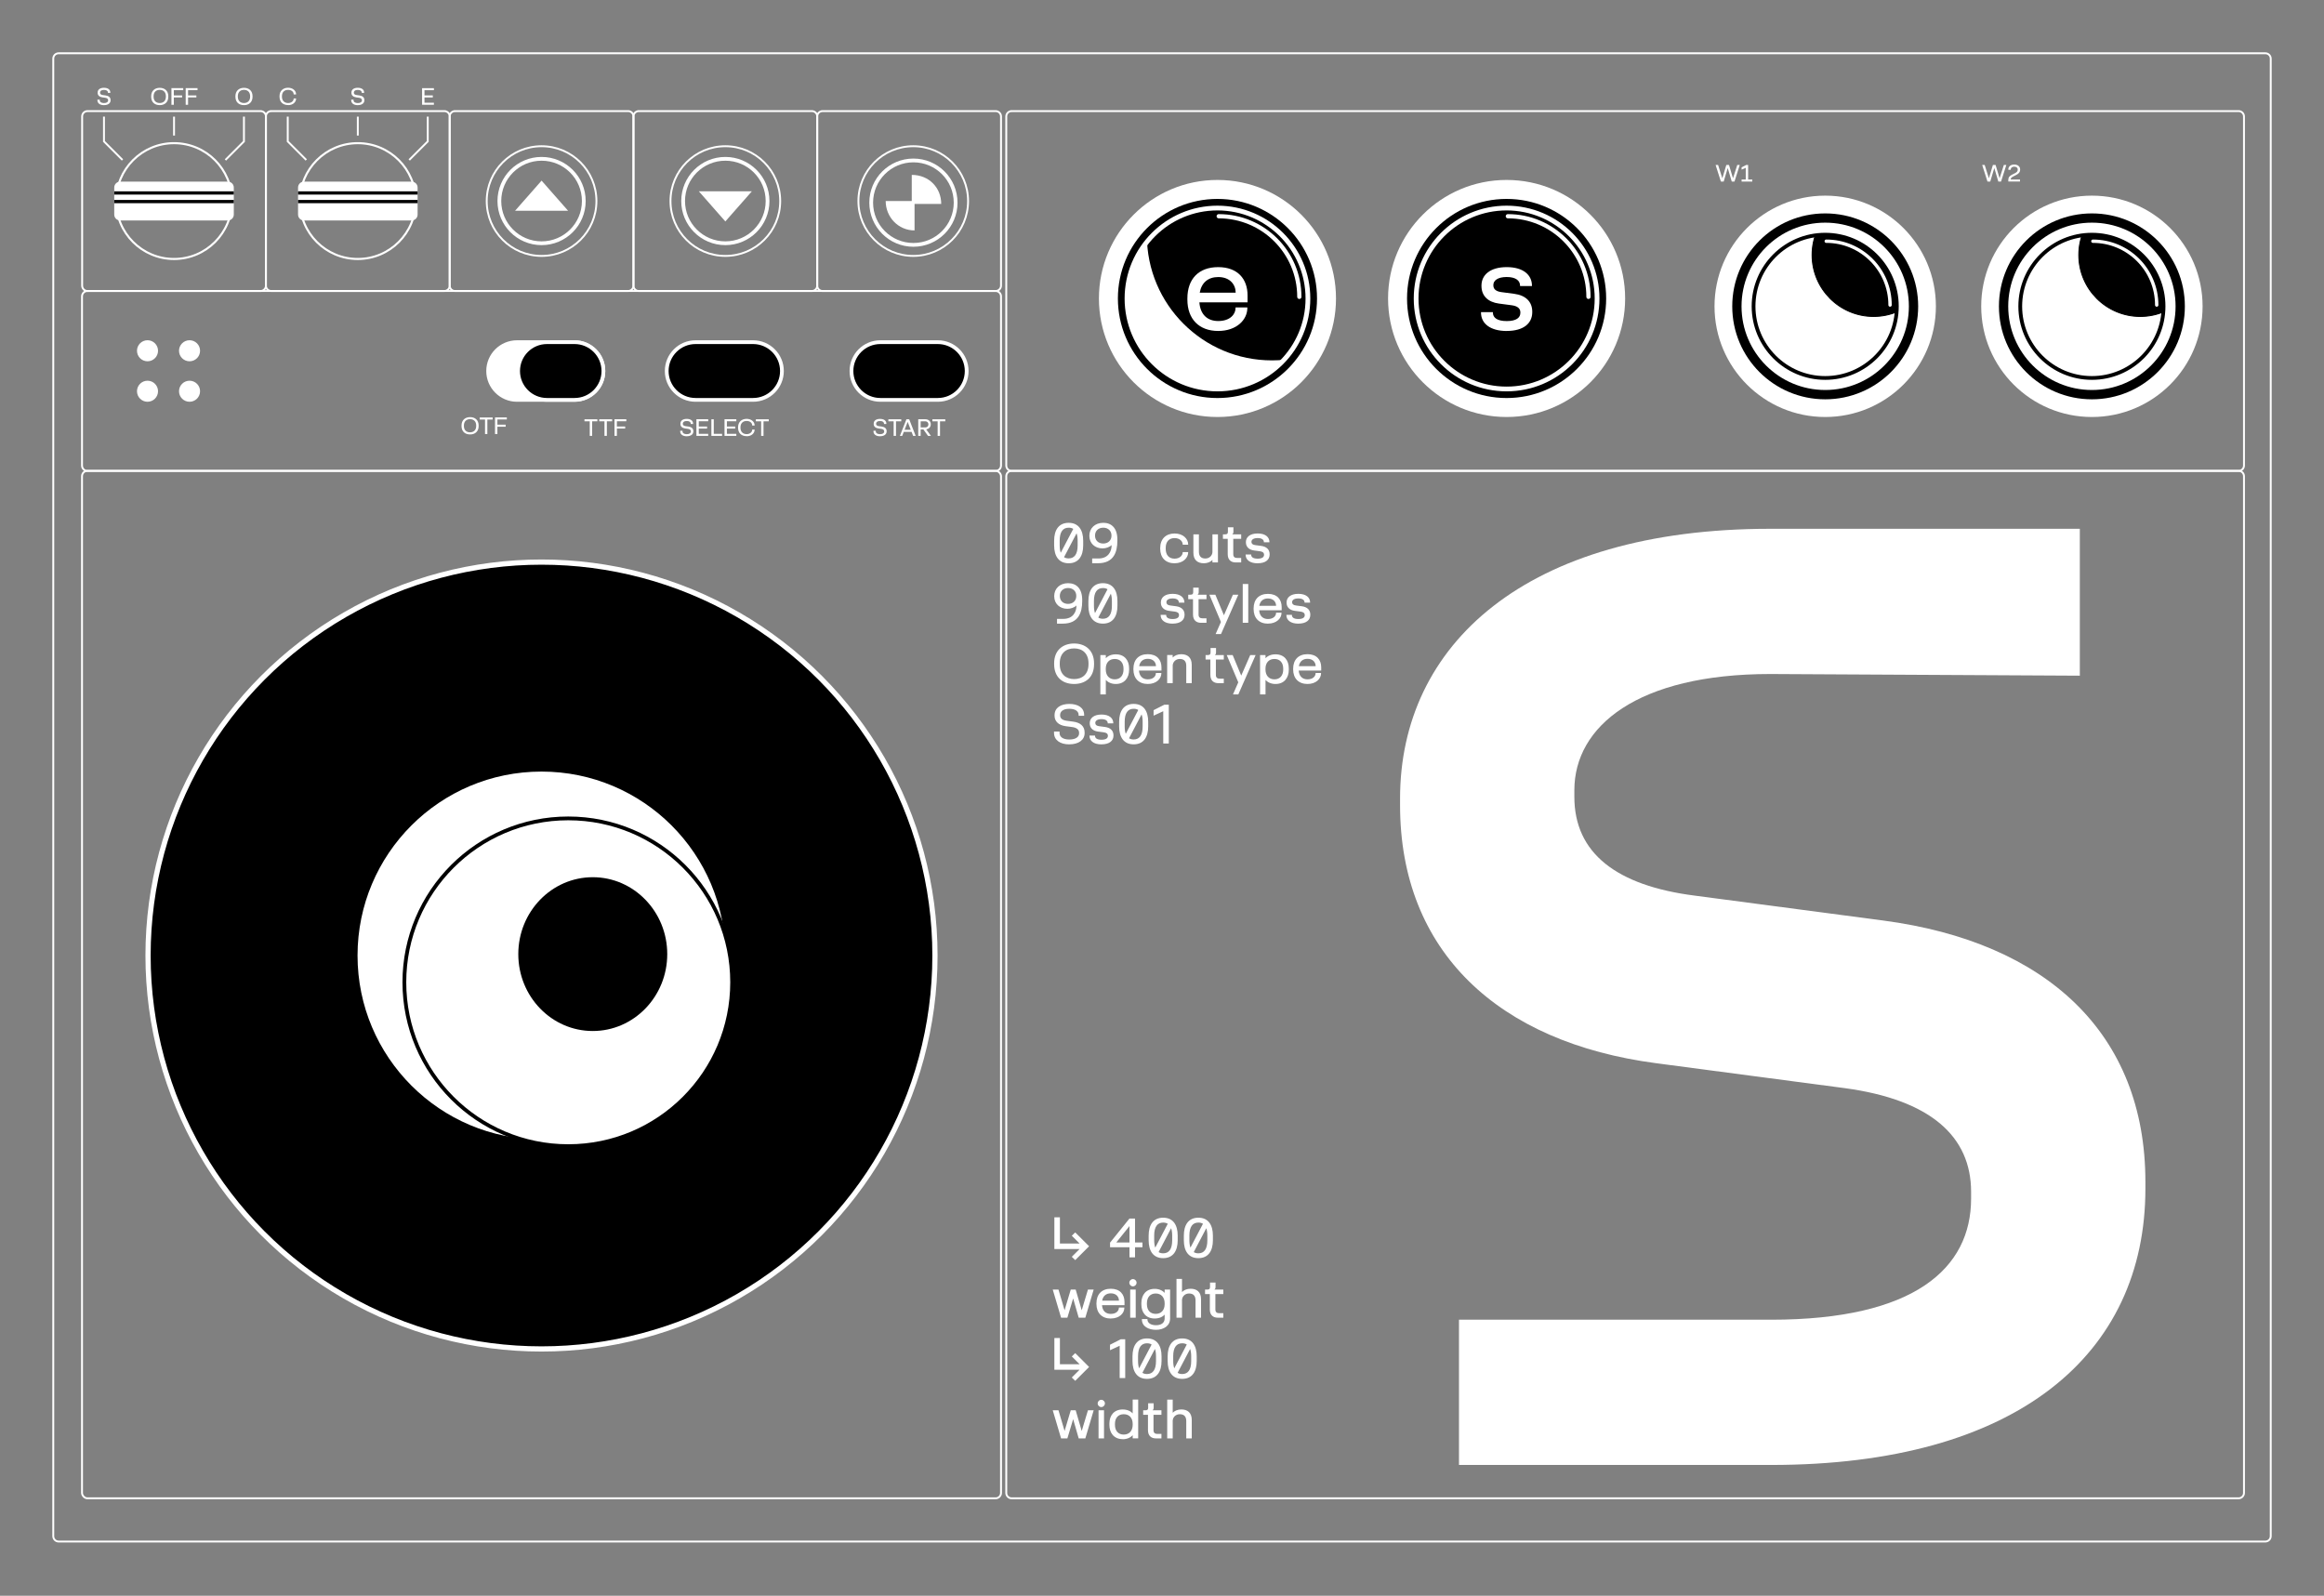 <?xml version="1.0" encoding="UTF-8"?>
<svg id="Calque_1" data-name="Calque 1" xmlns="http://www.w3.org/2000/svg" xmlns:xlink="http://www.w3.org/1999/xlink" viewBox="0 0 616 423">
  <rect x="0" y="0" width="616" height="423" fill="#808080" stroke="none"/>
  <defs>
    <style>
      .cls-1, .cls-2, .cls-3, .cls-4, .cls-5, .cls-6, .cls-7, .cls-8, .cls-9, .cls-10 {
        fill: none;
      }

      .cls-1, .cls-11, .cls-12 {
        stroke-width: 0px;
      }

      .cls-2 {
        stroke-width: .25px;
      }

      .cls-2, .cls-7 {
        stroke: #000;
      }

      .cls-3 {
        stroke-width: .5px;
      }

      .cls-3, .cls-4, .cls-5, .cls-6, .cls-8, .cls-9, .cls-10 {
        stroke: #fff;
      }

      .cls-13 {
        clip-path: url(#clippath-20);
      }

      .cls-14 {
        clip-path: url(#clippath-21);
      }

      .cls-15 {
        clip-path: url(#clippath-24);
      }

      .cls-16 {
        clip-path: url(#clippath-23);
      }

      .cls-17 {
        clip-path: url(#clippath-22);
      }

      .cls-18 {
        clip-path: url(#clippath-25);
      }

      .cls-19 {
        clip-path: url(#clippath-27);
      }

      .cls-20 {
        clip-path: url(#clippath-26);
      }

      .cls-21 {
        clip-path: url(#clippath-14);
      }

      .cls-22 {
        clip-path: url(#clippath-13);
      }

      .cls-23 {
        clip-path: url(#clippath-12);
      }

      .cls-24 {
        clip-path: url(#clippath-10);
      }

      .cls-25 {
        clip-path: url(#clippath-15);
      }

      .cls-26 {
        clip-path: url(#clippath-17);
      }

      .cls-27 {
        clip-path: url(#clippath-16);
      }

      .cls-28 {
        clip-path: url(#clippath-19);
      }

      .cls-29 {
        clip-path: url(#clippath-11);
      }

      .cls-30 {
        clip-path: url(#clippath-18);
      }

      .cls-4 {
        stroke-width: 1.26px;
      }

      .cls-5 {
        stroke-width: .89px;
      }

      .cls-5, .cls-9 {
        stroke-linecap: round;
        stroke-linejoin: round;
      }

      .cls-6 {
        stroke-width: .55px;
      }

      .cls-12 {
        fill: #fff;
      }

      .cls-9 {
        stroke-width: 1.12px;
      }

      .cls-10 {
        stroke-width: 1.38px;
      }
    </style>
    <clipPath id="clippath">
      <rect class="cls-1" x="-1272" y="-437" width="616" height="860"/>
    </clipPath>
    <clipPath id="clippath-1">
      <rect class="cls-1" x="-1272" y="-437" width="616" height="860"/>
    </clipPath>
    <clipPath id="clippath-2">
      <rect class="cls-1" x="-1257.22" y="-113.19" width="586.44" height="522.19"/>
    </clipPath>
    <clipPath id="clippath-4">
      <rect class="cls-1" x="-636" y="-437" width="616" height="860"/>
    </clipPath>
    <clipPath id="clippath-5">
      <rect class="cls-1" x="-636" y="-437" width="616" height="860"/>
    </clipPath>
    <clipPath id="clippath-6">
      <rect class="cls-1" x="-274.2" y="-17.53" width="240.99" height="244.91"/>
    </clipPath>
    <clipPath id="clippath-8">
      <rect class="cls-1" x="-225.1" y="-402.04" width="191.1" height="237.16"/>
    </clipPath>
    <clipPath id="clippath-10">
      <rect class="cls-1" width="616" height="423"/>
    </clipPath>
    <clipPath id="clippath-11">
      <rect class="cls-1" width="616" height="423"/>
    </clipPath>
    <clipPath id="clippath-12">
      <rect class="cls-1" width="616" height="423"/>
    </clipPath>
    <clipPath id="clippath-13">
      <rect class="cls-1" width="616" height="423"/>
    </clipPath>
    <clipPath id="clippath-14">
      <rect class="cls-1" width="616" height="423"/>
    </clipPath>
    <clipPath id="clippath-15">
      <path class="cls-1" d="M535.49,81.2c0,10.49,8.5,18.99,18.99,18.99s18.99-8.5,18.99-18.99-8.5-18.99-18.99-18.99-18.99,8.5-18.99,18.99"/>
    </clipPath>
    <clipPath id="clippath-16">
      <rect class="cls-1" width="616" height="423"/>
    </clipPath>
    <clipPath id="clippath-17">
      <rect class="cls-1" width="616" height="423"/>
    </clipPath>
    <clipPath id="clippath-18">
      <rect class="cls-1" width="616" height="423"/>
    </clipPath>
    <clipPath id="clippath-19">
      <rect class="cls-1" width="616" height="423"/>
    </clipPath>
    <clipPath id="clippath-20">
      <path class="cls-1" d="M464.8,81.2c0,10.49,8.5,18.99,18.99,18.99s18.99-8.5,18.99-18.99-8.5-18.99-18.99-18.99-18.99,8.5-18.99,18.99"/>
    </clipPath>
    <clipPath id="clippath-21">
      <rect class="cls-1" width="616" height="423"/>
    </clipPath>
    <clipPath id="clippath-22">
      <path class="cls-1" d="M107.18,260.38c0,23.99,19.45,43.44,43.44,43.44s43.44-19.45,43.44-43.44-19.45-43.44-43.44-43.44-43.44,19.45-43.44,43.44"/>
    </clipPath>
    <clipPath id="clippath-23">
      <rect class="cls-1" width="616" height="423"/>
    </clipPath>
    <clipPath id="clippath-24">
      <path class="cls-1" d="M298.71,79.12c0,13.25,10.74,23.98,23.99,23.98s23.98-10.74,23.98-23.98-10.74-23.98-23.98-23.98-23.99,10.74-23.99,23.98"/>
    </clipPath>
    <clipPath id="clippath-25">
      <rect class="cls-1" width="616" height="423"/>
    </clipPath>
    <clipPath id="clippath-26">
      <path class="cls-1" d="M375.35,79.12c0,13.25,10.74,23.98,23.98,23.98s23.98-10.74,23.98-23.98-10.74-23.98-23.98-23.98-23.98,10.74-23.98,23.98"/>
    </clipPath>
    <clipPath id="clippath-27">
      <rect class="cls-1" width="616" height="423"/>
    </clipPath>
    <clipPath id="clippath-28">
      <rect class="cls-1" x="636" width="616" height="423"/>
    </clipPath>
    <clipPath id="clippath-29">
      <rect class="cls-1" x="636" width="616" height="423"/>
    </clipPath>
    <clipPath id="clippath-30">
      <rect class="cls-1" x="650" y="39.64" width="279.3" height="342.36"/>
    </clipPath>
  </defs>
  <g class="cls-24">
    <g class="cls-29">
      <path class="cls-3" d="M15.54,14.12h584.92c.78,0,1.42.63,1.42,1.42v391.67c0,.78-.64,1.42-1.42,1.42H15.54c-.78,0-1.42-.63-1.42-1.42V15.54c0-.78.63-1.42,1.42-1.42Z"/>
      <path class="cls-3" d="M268.14,29.45h325.23c.78,0,1.42.63,1.42,1.42v92.54c0,.78-.64,1.42-1.42,1.42h-325.23c-.78,0-1.42-.63-1.42-1.42V30.87c0-.78.63-1.42,1.42-1.42Z"/>
      <path class="cls-3" d="M268.14,124.81h325.23c.78,0,1.42.63,1.42,1.42v269.52c0,.78-.64,1.42-1.42,1.42h-325.23c-.78,0-1.42-.63-1.42-1.42V126.23c0-.78.63-1.42,1.42-1.42Z"/>
      <rect class="cls-3" x="21.74" y="124.81" width="243.59" height="272.36" rx="1.42" ry="1.42"/>
    </g>
    <path class="cls-12" d="M461.63,48.13h2.83v-.54h-1.1v-3.86h-.51l-1.22.62v.62l1.1-.48v3.1h-1.1v.54ZM456.16,48.13h.72l1.07-3.59,1.07,3.59h.72l1.4-4.4h-.66l-1.13,3.53-1.06-3.53h-.71l-1.06,3.53-1.12-3.53h-.66l1.4,4.4Z"/>
    <g class="cls-23">
      <path class="cls-12" d="M49.22,27.77h.63v-1.94h2.2v-.54h-2.2v-1.39h2.5v-.54h-3.13v4.4ZM45.44,27.77h.63v-1.94h2.2v-.54h-2.2v-1.39h2.5v-.54h-3.13v4.4ZM40.71,25.62v-.11c0-1.12.69-1.69,1.63-1.69s1.63.56,1.63,1.69v.11c0,1.12-.69,1.69-1.63,1.69s-1.63-.56-1.63-1.69M42.34,27.87c1.31,0,2.27-.77,2.27-2.24v-.11c0-1.45-.95-2.24-2.27-2.24s-2.27.8-2.27,2.24v.11c0,1.48.95,2.24,2.27,2.24"/>
      <path class="cls-12" d="M94.84,27.87c1.05,0,1.74-.49,1.74-1.27v-.07c0-.72-.49-1.12-1.31-1.23l-.72-.1c-.54-.07-.76-.29-.76-.61v-.07c0-.34.28-.69,1.04-.69s1.06.35,1.06.69v.1h.62v-.1c0-.81-.7-1.25-1.68-1.25s-1.68.43-1.68,1.28v.07c0,.65.47,1.08,1.26,1.19l.72.1c.52.07.8.29.8.64v.08c0,.41-.4.69-1.1.69s-1.12-.28-1.12-.75v-.15h-.62v.15c0,.81.69,1.31,1.74,1.31"/>
      <path class="cls-12" d="M201.75,115.54h.63v-3.86h1.39v-.54h-3.42v.54h1.4v3.86ZM197.9,115.64c1.28,0,2.12-.77,2.12-1.75v-.02h-.64v.02c0,.64-.57,1.19-1.48,1.19s-1.63-.56-1.63-1.69v-.11c0-1.12.69-1.69,1.63-1.69s1.48.55,1.48,1.19v.02h.64v-.02c0-.94-.83-1.75-2.12-1.75s-2.27.8-2.27,2.24v.11c0,1.48.95,2.24,2.27,2.24M192.04,115.54h3.13v-.54h-2.5v-1.4h2.2v-.54h-2.2v-1.39h2.5v-.54h-3.13v4.4ZM188.56,115.54h2.84v-.54h-2.21v-3.86h-.63v4.4ZM184.59,115.54h3.13v-.54h-2.5v-1.4h2.2v-.54h-2.2v-1.39h2.5v-.54h-3.13v4.4ZM182.04,115.64c1.05,0,1.74-.49,1.74-1.27v-.07c0-.72-.5-1.12-1.31-1.23l-.72-.1c-.54-.07-.76-.29-.76-.61v-.07c0-.34.28-.69,1.04-.69s1.06.35,1.06.69v.1h.62v-.1c0-.81-.7-1.25-1.68-1.25s-1.68.43-1.68,1.28v.07c0,.65.47,1.08,1.26,1.19l.72.1c.52.07.8.29.8.64v.08c0,.41-.4.69-1.1.69s-1.12-.28-1.12-.75v-.15h-.62v.15c0,.81.69,1.31,1.74,1.31"/>
    </g>
    <path class="cls-12" d="M162.88,115.54h.63v-1.94h2.2v-.54h-2.2v-1.39h2.5v-.54h-3.13v4.4ZM160.22,115.54h.63v-3.86h1.4v-.54h-3.42v.54h1.39v3.86ZM156.32,115.54h.63v-3.86h1.39v-.54h-3.42v.54h1.4v3.86Z"/>
    <g class="cls-22">
      <path class="cls-12" d="M131.21,115.06h.63v-1.94h2.2v-.54h-2.2v-1.39h2.5v-.54h-3.13v4.4ZM128.55,115.06h.63v-3.86h1.4v-.54h-3.42v.54h1.4v3.86ZM122.96,112.91v-.11c0-1.12.69-1.69,1.63-1.69s1.63.56,1.63,1.69v.11c0,1.12-.69,1.69-1.63,1.69s-1.63-.56-1.63-1.69M124.6,115.16c1.31,0,2.27-.77,2.27-2.24v-.11c0-1.45-.95-2.24-2.27-2.24s-2.27.8-2.27,2.24v.11c0,1.48.95,2.24,2.27,2.24"/>
      <path class="cls-12" d="M248.53,115.54h.63v-3.86h1.4v-.54h-3.42v.54h1.39v3.86ZM244.03,113.29v-1.61h1.16c.64,0,.89.39.89.79v.04c0,.4-.25.79-.89.79h-1.16ZM243.4,115.54h.63v-1.71h.72l1.23,1.71h.77l-1.25-1.73c.75-.1,1.21-.65,1.21-1.32v-.04c0-.73-.56-1.32-1.45-1.32h-1.87v4.4ZM239.77,113.93l.82-2.1.81,2.1h-1.63ZM238.53,115.54h.61l.42-1.07h2.06l.41,1.07h.68l-1.72-4.4h-.73l-1.73,4.4ZM236.86,115.54h.63v-3.86h1.4v-.54h-3.42v.54h1.4v3.86ZM233.27,115.64c1.05,0,1.74-.49,1.74-1.27v-.07c0-.72-.5-1.12-1.31-1.23l-.72-.1c-.54-.07-.76-.29-.76-.61v-.07c0-.34.28-.69,1.04-.69s1.06.35,1.06.69v.1h.62v-.1c0-.81-.7-1.25-1.68-1.25s-1.68.43-1.68,1.28v.07c0,.65.47,1.08,1.26,1.19l.72.1c.52.07.8.29.8.64v.08c0,.41-.4.69-1.1.69s-1.12-.28-1.12-.75v-.15h-.62v.15c0,.81.69,1.31,1.74,1.31"/>
      <path class="cls-12" d="M27.57,27.87c1.05,0,1.74-.49,1.74-1.27v-.07c0-.72-.49-1.12-1.31-1.23l-.72-.1c-.54-.07-.76-.29-.76-.61v-.07c0-.34.28-.69,1.04-.69s1.06.35,1.06.69v.1h.62v-.1c0-.81-.7-1.25-1.68-1.25s-1.68.43-1.68,1.28v.07c0,.65.47,1.08,1.26,1.19l.72.1c.52.07.8.29.8.64v.08c0,.41-.41.69-1.1.69s-1.12-.28-1.12-.75v-.15h-.62v.15c0,.81.69,1.31,1.74,1.31"/>
      <path class="cls-12" d="M76.36,27.87c1.28,0,2.12-.77,2.12-1.75v-.02h-.64v.02c0,.64-.57,1.19-1.48,1.19s-1.63-.56-1.63-1.69v-.11c0-1.12.69-1.69,1.63-1.69s1.48.55,1.48,1.19v.02h.64v-.02c0-.94-.83-1.75-2.12-1.75s-2.27.8-2.27,2.24v.11c0,1.48.95,2.24,2.27,2.24"/>
      <path class="cls-12" d="M63.04,25.62v-.11c0-1.12.69-1.69,1.63-1.69s1.63.56,1.63,1.69v.11c0,1.12-.69,1.69-1.63,1.69s-1.63-.56-1.63-1.69M64.67,27.87c1.31,0,2.27-.77,2.27-2.24v-.11c0-1.45-.95-2.24-2.27-2.24s-2.27.8-2.27,2.24v.11c0,1.48.95,2.24,2.27,2.24"/>
    </g>
    <polygon class="cls-12" points="111.88 27.77 115.01 27.77 115.01 27.23 112.51 27.23 112.51 25.83 114.72 25.83 114.72 25.29 112.51 25.29 112.51 23.91 115.01 23.91 115.01 23.37 111.88 23.37 111.88 27.77"/>
    <g class="cls-21">
      <path class="cls-12" d="M532.32,47.68v.44h3.1v-.54h-2.46c0-.35.18-.56.74-.84l.65-.33c.61-.31,1.11-.69,1.11-1.45v-.03c0-.76-.59-1.31-1.57-1.31s-1.57.55-1.57,1.33v.06h.64v-.06c0-.46.38-.77.93-.77s.93.27.93.76v.03c0,.45-.25.69-.73.94l-.68.34c-.75.38-1.09.73-1.09,1.44M526.82,48.13h.72l1.07-3.59,1.07,3.59h.72l1.4-4.4h-.66l-1.13,3.53-1.06-3.53h-.71l-1.06,3.53-1.12-3.53h-.66l1.4,4.4Z"/>
      <path class="cls-12" d="M554.48,110.54c16.2,0,29.34-13.14,29.34-29.34s-13.14-29.34-29.34-29.34-29.34,13.14-29.34,29.34,13.14,29.34,29.34,29.34"/>
      <path class="cls-11" d="M554.48,105.85c13.61,0,24.64-11.03,24.64-24.64s-11.03-24.64-24.64-24.64-24.64,11.03-24.64,24.64,11.03,24.64,24.64,24.64"/>
      <path class="cls-12" d="M554.48,103.38c12.25,0,22.18-9.93,22.18-22.18s-9.93-22.18-22.18-22.18-22.18,9.93-22.18,22.18,9.93,22.18,22.18,22.18"/>
      <path class="cls-12" d="M554.48,100.19c10.49,0,18.99-8.5,18.99-18.99s-8.5-18.99-18.99-18.99-18.99,8.5-18.99,18.99,8.5,18.99,18.99,18.99"/>
    </g>
    <g class="cls-25">
      <path class="cls-11" d="M567.3,83.89c9,0,16.3-7.3,16.3-16.3s-7.3-16.3-16.3-16.3-16.3,7.3-16.3,16.3,7.3,16.3,16.3,16.3"/>
      <path class="cls-2" d="M567.3,83.89c9,0,16.3-7.3,16.3-16.3s-7.3-16.3-16.3-16.3-16.3,7.3-16.3,16.3,7.3,16.3,16.3,16.3Z"/>
    </g>
    <g class="cls-27">
      <circle class="cls-7" cx="554.48" cy="81.2" r="18.99"/>
      <path class="cls-5" d="M571.66,80.86c0-9.35-7.58-16.92-16.92-16.92"/>
      <path class="cls-8" d="M192.26,64.48c6.18,0,11.19-5.01,11.19-11.19s-5.01-11.19-11.19-11.19-11.19,5.01-11.19,11.19,5.01,11.19,11.19,11.19Z"/>
      <path class="cls-8" d="M143.55,42.1c6.18,0,11.19,5.01,11.19,11.19s-5.01,11.19-11.19,11.19-11.19-5.01-11.19-11.19,5.01-11.19,11.19-11.19Z"/>
      <path class="cls-12" d="M242.41,54.06h7.07c0-4.3-3.24-7.7-7.81-7.7v6.93h-6.91c0,4.21,3.29,7.79,7.65,7.79v-7.02Z"/>
      <path class="cls-8" d="M242.11,64.91c6.18,0,11.19-5.01,11.19-11.19s-5.01-11.19-11.19-11.19-11.19,5.01-11.19,11.19,5.01,11.19,11.19,11.19Z"/>
      <path class="cls-12" d="M39.1,95.77c1.54,0,2.79-1.25,2.79-2.79s-1.25-2.79-2.79-2.79-2.79,1.25-2.79,2.79,1.25,2.79,2.79,2.79"/>
      <path class="cls-12" d="M39.1,106.5c1.54,0,2.79-1.25,2.79-2.79s-1.25-2.79-2.79-2.79-2.79,1.25-2.79,2.79,1.25,2.79,2.79,2.79"/>
      <path class="cls-12" d="M50.24,95.77c1.54,0,2.79-1.25,2.79-2.79s-1.25-2.79-2.79-2.79-2.79,1.25-2.79,2.79,1.25,2.79,2.79,2.79"/>
      <path class="cls-12" d="M50.24,106.5c1.54,0,2.79-1.25,2.79-2.79s-1.25-2.79-2.79-2.79-2.79,1.25-2.79,2.79,1.25,2.79,2.79,2.79"/>
      <path class="cls-6" d="M46.13,68.65c8.48,0,15.35-6.87,15.35-15.35s-6.87-15.35-15.35-15.35-15.35,6.88-15.35,15.35,6.87,15.35,15.35,15.35Z"/>
      <path class="cls-6" d="M94.84,68.65c8.48,0,15.35-6.87,15.35-15.35s-6.87-15.35-15.35-15.35-15.35,6.88-15.35,15.35,6.87,15.35,15.35,15.35Z"/>
      <path class="cls-12" d="M31.84,48.15h28.57c.86,0,1.56.7,1.56,1.56v7.17c0,.86-.7,1.56-1.56,1.56h-28.57c-.86,0-1.56-.7-1.56-1.56v-7.17c0-.86.7-1.56,1.56-1.56Z"/>
    </g>
    <rect class="cls-11" x="30.28" y="50.72" width="31.69" height=".86"/>
    <rect class="cls-11" x="30.28" y="53" width="31.69" height=".86"/>
    <g class="cls-26">
      <path class="cls-12" d="M80.56,48.15h28.57c.86,0,1.56.7,1.56,1.56v7.17c0,.86-.7,1.56-1.56,1.56h-28.57c-.86,0-1.56-.7-1.56-1.56v-7.17c0-.86.7-1.56,1.56-1.56Z"/>
    </g>
    <rect class="cls-11" x="79" y="50.72" width="31.69" height=".86"/>
    <rect class="cls-11" x="79" y="53" width="31.69" height=".86"/>
    <line class="cls-3" x1="46.13" y1="35.93" x2="46.13" y2="30.92"/>
    <line class="cls-3" x1="94.84" y1="35.93" x2="94.84" y2="30.92"/>
    <polyline class="cls-3" points="32.47 42.4 27.56 37.49 27.56 30.92"/>
    <polyline class="cls-3" points="81.18 42.4 76.27 37.49 76.27 30.92"/>
    <polyline class="cls-3" points="59.75 42.4 64.66 37.49 64.66 30.92"/>
    <polyline class="cls-3" points="108.47 42.4 113.38 37.49 113.38 30.92"/>
    <g class="cls-30">
      <path class="cls-12" d="M137.04,90.7c-4.23,0-7.65,3.43-7.65,7.65s3.43,7.65,7.65,7.65h15.24c4.23,0,7.65-3.43,7.65-7.65s-3.43-7.65-7.65-7.65h-15.24Z"/>
      <path class="cls-8" d="M137.04,90.7c-4.23,0-7.65,3.43-7.65,7.65s3.43,7.65,7.65,7.65h15.24c4.23,0,7.65-3.43,7.65-7.65s-3.43-7.65-7.65-7.65h-15.24Z"/>
      <path class="cls-11" d="M184.37,90.7c-4.23,0-7.65,3.43-7.65,7.65s3.43,7.65,7.65,7.65h15.24c4.23,0,7.65-3.43,7.65-7.65s-3.43-7.65-7.65-7.65h-15.24Z"/>
      <path class="cls-8" d="M184.37,90.7c-4.23,0-7.65,3.43-7.65,7.65s3.43,7.65,7.65,7.65h15.24c4.23,0,7.65-3.43,7.65-7.65s-3.43-7.65-7.65-7.65h-15.24Z"/>
      <path class="cls-11" d="M233.34,90.7c-4.23,0-7.65,3.43-7.65,7.65s3.43,7.65,7.65,7.65h15.24c4.23,0,7.65-3.43,7.65-7.65s-3.43-7.65-7.65-7.65h-15.24Z"/>
      <path class="cls-8" d="M233.34,90.7c-4.23,0-7.65,3.43-7.65,7.65s3.43,7.65,7.65,7.65h15.24c4.23,0,7.65-3.43,7.65-7.65s-3.43-7.65-7.65-7.65h-15.24Z"/>
      <path class="cls-11" d="M144.98,90.7c-4.23,0-7.65,3.43-7.65,7.65s3.43,7.65,7.65,7.65h7.31c4.23,0,7.65-3.43,7.65-7.65s-3.43-7.65-7.65-7.65h-7.31Z"/>
      <path class="cls-8" d="M144.98,90.7c-4.23,0-7.65,3.43-7.65,7.65s3.43,7.65,7.65,7.65h7.31c4.23,0,7.65-3.43,7.65-7.65s-3.43-7.65-7.65-7.65h-7.31Z"/>
      <path class="cls-3" d="M23.19,29.45h45.88c.78,0,1.42.64,1.42,1.42v44.85c0,.78-.64,1.42-1.42,1.42H23.19c-.78,0-1.42-.63-1.42-1.42V30.87c0-.78.63-1.42,1.42-1.42Z"/>
      <path class="cls-3" d="M71.9,29.45h45.88c.78,0,1.42.64,1.42,1.42v44.85c0,.78-.64,1.42-1.42,1.42h-45.88c-.78,0-1.42-.63-1.42-1.42V30.87c0-.78.63-1.42,1.42-1.42Z"/>
      <path class="cls-3" d="M120.61,29.45h45.88c.78,0,1.42.64,1.42,1.42v44.85c0,.78-.64,1.42-1.42,1.42h-45.88c-.78,0-1.42-.63-1.42-1.42V30.87c0-.78.63-1.42,1.42-1.42Z"/>
      <path class="cls-3" d="M23.16,77.14h240.75c.78,0,1.42.64,1.42,1.42v44.85c0,.78-.63,1.42-1.42,1.42H23.16c-.78,0-1.42-.63-1.42-1.42v-44.85c0-.78.63-1.42,1.42-1.42Z"/>
      <path class="cls-3" d="M169.32,29.45h45.88c.78,0,1.42.64,1.42,1.42v44.85c0,.78-.64,1.42-1.42,1.42h-45.88c-.78,0-1.42-.63-1.42-1.42V30.87c0-.78.63-1.42,1.42-1.42Z"/>
      <path class="cls-3" d="M218.03,29.45h45.88c.78,0,1.42.64,1.42,1.42v44.85c0,.78-.64,1.42-1.42,1.42h-45.88c-.78,0-1.42-.63-1.42-1.42V30.87c0-.78.63-1.42,1.42-1.42Z"/>
    </g>
    <polygon class="cls-12" points="192.26 58.7 185.23 50.71 199.29 50.71 192.26 58.7"/>
    <polygon class="cls-12" points="143.55 47.88 136.52 55.87 150.58 55.87 143.55 47.88"/>
    <g class="cls-28">
      <path class="cls-3" d="M143.55,38.76c8.03,0,14.54,6.51,14.54,14.54s-6.51,14.54-14.54,14.54-14.54-6.51-14.54-14.54,6.51-14.54,14.54-14.54Z"/>
      <path class="cls-3" d="M192.26,38.76c8.03,0,14.54,6.51,14.54,14.54s-6.51,14.54-14.54,14.54-14.54-6.51-14.54-14.54,6.51-14.54,14.54-14.54Z"/>
      <path class="cls-3" d="M242.07,38.76c8.03,0,14.53,6.51,14.53,14.54s-6.51,14.54-14.53,14.54-14.54-6.51-14.54-14.54,6.51-14.54,14.54-14.54Z"/>
      <path class="cls-12" d="M483.79,110.54c16.2,0,29.34-13.14,29.34-29.34s-13.14-29.34-29.34-29.34-29.34,13.14-29.34,29.34,13.14,29.34,29.34,29.34"/>
      <path class="cls-11" d="M483.79,105.85c13.61,0,24.64-11.03,24.64-24.64s-11.03-24.64-24.64-24.64-24.64,11.03-24.64,24.64,11.03,24.64,24.64,24.64"/>
      <path class="cls-12" d="M483.79,103.38c12.25,0,22.18-9.93,22.18-22.18s-9.93-22.18-22.18-22.18-22.18,9.93-22.18,22.18,9.93,22.18,22.18,22.18"/>
      <path class="cls-12" d="M483.79,100.19c10.49,0,18.99-8.5,18.99-18.99s-8.5-18.99-18.99-18.99-18.99,8.5-18.99,18.99,8.5,18.99,18.99,18.99"/>
    </g>
    <g class="cls-13">
      <path class="cls-11" d="M496.61,83.89c9,0,16.3-7.3,16.3-16.3s-7.3-16.3-16.3-16.3-16.3,7.3-16.3,16.3,7.3,16.3,16.3,16.3"/>
      <path class="cls-2" d="M496.61,83.89c9,0,16.3-7.3,16.3-16.3s-7.3-16.3-16.3-16.3-16.3,7.3-16.3,16.3,7.3,16.3,16.3,16.3Z"/>
    </g>
    <g class="cls-14">
      <circle class="cls-7" cx="483.79" cy="81.2" r="18.99"/>
      <path class="cls-5" d="M500.98,80.86c0-9.35-7.58-16.92-16.92-16.92"/>
      <path class="cls-11" d="M143.53,357.58c57.6,0,104.29-46.69,104.29-104.29s-46.69-104.29-104.29-104.29-104.29,46.69-104.29,104.29,46.69,104.29,104.29,104.29"/>
      <circle class="cls-10" cx="143.53" cy="253.29" r="104.29"/>
      <path class="cls-12" d="M143.53,302.05c26.93,0,48.76-21.83,48.76-48.76s-21.83-48.76-48.76-48.76-48.76,21.83-48.76,48.76,21.83,48.76,48.76,48.76"/>
      <path class="cls-12" d="M309.8,186.81h-1.19l-2.84,1.44v1.46l2.56-1.18v8.56h1.47v-10.27ZM299.27,195.69l3.32-6.32c.18.52.28,1.16.28,1.95v1.26c0,2.32-.85,3.44-2.38,3.44-.48,0-.88-.1-1.22-.32M298.11,192.58v-1.26c0-2.32.85-3.44,2.38-3.44.48,0,.88.1,1.22.32l-3.32,6.32c-.18-.52-.28-1.16-.28-1.95M300.49,197.31c2.67,0,3.85-1.97,3.85-4.73v-1.26c0-2.76-1.17-4.73-3.85-4.73s-3.85,1.97-3.85,4.73v1.26c0,2.76,1.18,4.73,3.85,4.73M291.98,197.31c2.07,0,3.16-.93,3.16-2.33v-.06c0-1.25-.83-2.02-2.21-2.21l-1.59-.21c-.66-.08-1.02-.36-1.02-.83v-.06c0-.54.53-.98,1.65-.98s1.65.45,1.65,1.07v.04h1.47v-.04c0-1.32-1.06-2.29-3.12-2.29s-3.12.98-3.12,2.27v.06c0,1.23.83,2,2.16,2.18l1.59.21c.72.1,1.06.41,1.06.88v.06c0,.59-.48,1.02-1.69,1.02s-1.72-.43-1.72-1.04v-.06h-1.47v.06c0,1.34,1.13,2.27,3.18,2.27M283.43,197.31c2.45,0,4.06-1.15,4.06-2.97v-.17c0-1.69-1.15-2.63-3.04-2.88l-1.68-.22c-1.26-.17-1.77-.68-1.77-1.41v-.16c0-.8.65-1.61,2.44-1.61s2.46.81,2.46,1.62v.24h1.46v-.24c0-1.9-1.62-2.91-3.91-2.91s-3.93,1.01-3.93,2.98v.15c0,1.51,1.1,2.53,2.95,2.77l1.68.22c1.22.16,1.87.67,1.87,1.51v.18c0,.97-.94,1.62-2.58,1.62s-2.6-.65-2.6-1.76v-.36h-1.46v.36c0,1.9,1.6,3.05,4.06,3.05"/>
      <path class="cls-12" d="M344.28,176.58c.22-1.25,1.04-1.94,2.29-1.94,1.46,0,2.16.95,2.16,1.94h-4.45ZM346.56,181.31c2.3,0,3.6-1.4,3.6-2.84v-.07h-1.45v.07c0,.77-.68,1.61-2.14,1.61-1.36,0-2.23-.83-2.33-2.32h5.96v-.85c0-2.03-1.22-3.5-3.63-3.5s-3.81,1.47-3.81,3.88v.14c0,2.41,1.45,3.88,3.81,3.88M335.43,177.49v-.25c0-1.54.88-2.56,2.37-2.56s2.33,1.02,2.33,2.56v.25c0,1.54-.84,2.59-2.33,2.59s-2.37-1.05-2.37-2.59M338.09,181.31c2.3,0,3.52-1.64,3.52-3.75v-.39c0-2.14-1.22-3.72-3.52-3.72-1.17,0-2.08.4-2.65,1.04v-.85h-1.45v10.44h1.45v-3.85c.57.65,1.49,1.08,2.65,1.08M326.8,184.08h1.43l4.59-10.44h-1.43l-2.39,5.45-2.27-5.45h-1.57l3.06,7.23-1.41,3.21ZM322.9,181.09h1.48v-1.19h-1.12c-.6,0-.98-.29-.98-.98v-4.09h2.1v-1.19h-2.37c.2-.14.31-.32.31-.71v-1.15h-1.45v1.19c0,.52-.24.67-.73.67h-.59v1.19h1.27v4.09c0,1.58.99,2.17,2.07,2.17M309.38,181.09h1.46v-4.75c.08-.94.84-1.66,1.88-1.66,1.23,0,1.71.73,1.71,1.83v4.58h1.45v-4.87c0-1.95-1.13-2.8-2.78-2.8-.93,0-1.77.34-2.27.88v-.66h-1.46v7.45ZM301.95,176.58c.22-1.25,1.04-1.94,2.29-1.94,1.46,0,2.16.95,2.16,1.94h-4.45ZM304.23,181.31c2.3,0,3.6-1.4,3.6-2.84v-.07h-1.46v.07c0,.77-.68,1.61-2.14,1.61-1.36,0-2.23-.83-2.33-2.32h5.96v-.85c0-2.03-1.22-3.5-3.63-3.5s-3.81,1.47-3.81,3.88v.14c0,2.41,1.45,3.88,3.81,3.88M293.1,177.49v-.25c0-1.54.88-2.56,2.37-2.56s2.33,1.02,2.33,2.56v.25c0,1.54-.84,2.59-2.33,2.59s-2.37-1.05-2.37-2.59M295.76,181.31c2.3,0,3.52-1.64,3.52-3.75v-.39c0-2.14-1.22-3.72-3.52-3.72-1.17,0-2.08.4-2.65,1.04v-.85h-1.45v10.44h1.45v-3.85c.58.65,1.49,1.08,2.65,1.08M280.9,176.07v-.25c0-2.62,1.62-3.94,3.81-3.94s3.81,1.32,3.81,3.94v.25c0,2.63-1.62,3.94-3.81,3.94s-3.81-1.32-3.81-3.94M284.7,181.31c3.07,0,5.29-1.79,5.29-5.24v-.25c0-3.37-2.23-5.24-5.29-5.24s-5.29,1.86-5.29,5.24v.25c0,3.45,2.23,5.24,5.29,5.24"/>
      <path class="cls-12" d="M344.15,165.31c2.07,0,3.16-.93,3.16-2.33v-.06c0-1.25-.83-2.02-2.21-2.21l-1.59-.21c-.66-.08-1.02-.36-1.02-.83v-.06c0-.54.53-.98,1.65-.98s1.65.45,1.65,1.07v.04h1.47v-.04c0-1.32-1.06-2.29-3.12-2.29s-3.12.98-3.12,2.27v.06c0,1.23.83,2,2.16,2.18l1.59.21c.72.1,1.07.41,1.07.88v.06c0,.59-.48,1.02-1.69,1.02s-1.71-.43-1.71-1.04v-.06h-1.47v.06c0,1.34,1.13,2.27,3.18,2.27M333.79,160.58c.22-1.25,1.04-1.94,2.29-1.94,1.46,0,2.16.95,2.16,1.94h-4.45ZM336.07,165.31c2.3,0,3.61-1.4,3.61-2.83v-.07h-1.45v.07c0,.77-.68,1.61-2.14,1.61-1.36,0-2.23-.83-2.33-2.32h5.96v-.85c0-2.03-1.22-3.5-3.63-3.5s-3.81,1.47-3.81,3.88v.14c0,2.41,1.45,3.88,3.81,3.88M329.4,165.09h1.46v-10.28h-1.46v10.28ZM322.21,168.08h1.43l4.59-10.44h-1.43l-2.39,5.45-2.27-5.45h-1.58l3.06,7.23-1.41,3.21ZM318.31,165.09h1.48v-1.19h-1.12c-.6,0-.98-.29-.98-.98v-4.09h2.1v-1.19h-2.37c.2-.14.31-.32.31-.71v-1.15h-1.46v1.19c0,.52-.24.67-.73.67h-.59v1.19h1.27v4.09c0,1.58.99,2.17,2.07,2.17M310.82,165.31c2.07,0,3.16-.93,3.16-2.33v-.06c0-1.25-.83-2.02-2.21-2.21l-1.59-.21c-.66-.08-1.01-.36-1.01-.83v-.06c0-.54.53-.98,1.65-.98s1.65.45,1.65,1.07v.04h1.47v-.04c0-1.32-1.06-2.29-3.12-2.29s-3.12.98-3.12,2.27v.06c0,1.23.82,2,2.16,2.18l1.59.21c.72.1,1.06.41,1.06.88v.06c0,.59-.48,1.02-1.69,1.02s-1.71-.43-1.71-1.04v-.06h-1.47v.06c0,1.34,1.13,2.27,3.18,2.27M291.12,163.69l3.32-6.32c.18.52.28,1.16.28,1.95v1.26c0,2.32-.85,3.44-2.38,3.44-.48,0-.88-.1-1.22-.32M289.96,160.58v-1.26c0-2.32.85-3.44,2.38-3.44.48,0,.88.1,1.22.32l-3.32,6.32c-.18-.52-.28-1.16-.28-1.95M292.34,165.31c2.67,0,3.85-1.97,3.85-4.73v-1.26c0-2.76-1.18-4.73-3.85-4.73s-3.85,1.97-3.85,4.73v1.26c0,2.76,1.18,4.73,3.85,4.73M280.92,158v-.06c0-1.18.85-2.07,2.18-2.07s2.18.88,2.18,2.07v.06c0,1.21-.85,2.08-2.18,2.08s-2.18-.87-2.18-2.08M283.1,154.59c-2.2,0-3.67,1.45-3.67,3.42v.07c0,1.96,1.48,3.3,3.48,3.3.88,0,1.86-.32,2.41-.88v.11c0,1.57-.9,3.44-3.46,3.44h-1.69v1.26h1.55c4.14,0,5.13-2.91,5.13-5.96v-.32c0-2.98-1.5-4.44-3.75-4.44"/>
      <path class="cls-12" d="M333.37,149.31c2.07,0,3.16-.93,3.16-2.33v-.06c0-1.25-.83-2.02-2.21-2.21l-1.59-.21c-.66-.08-1.02-.36-1.02-.83v-.06c0-.54.53-.98,1.65-.98s1.65.45,1.65,1.07v.04h1.47v-.04c0-1.32-1.06-2.29-3.12-2.29s-3.12.98-3.12,2.27v.06c0,1.23.83,2,2.16,2.18l1.59.21c.72.1,1.06.41,1.06.88v.06c0,.59-.48,1.02-1.69,1.02s-1.72-.43-1.72-1.04v-.06h-1.47v.06c0,1.34,1.13,2.27,3.18,2.27M327.51,149.09h1.48v-1.19h-1.12c-.6,0-.98-.29-.98-.98v-4.09h2.1v-1.19h-2.37c.2-.14.31-.32.31-.71v-1.15h-1.46v1.19c0,.52-.24.67-.73.67h-.59v1.19h1.27v4.09c0,1.58.99,2.17,2.07,2.17M322.83,141.64h-1.46v4.75c-.08.94-.84,1.66-1.88,1.66-1.23,0-1.71-.73-1.71-1.83v-4.58h-1.46v4.87c0,1.95,1.13,2.8,2.78,2.8.93,0,1.77-.34,2.27-.88v.66h1.46v-7.45ZM311.33,149.31c2.32,0,3.61-1.47,3.61-2.9v-.07h-1.45v.07c0,.73-.69,1.68-2.16,1.68s-2.35-.95-2.35-2.64v-.17c0-1.69.88-2.64,2.35-2.64s2.16.94,2.16,1.68v.07h1.45v-.07c0-1.43-1.29-2.9-3.61-2.9s-3.81,1.47-3.81,3.88v.14c0,2.41,1.45,3.88,3.81,3.88M290.25,142v-.06c0-1.18.86-2.06,2.18-2.06s2.18.88,2.18,2.06v.06c0,1.21-.85,2.08-2.18,2.08s-2.18-.87-2.18-2.08M292.42,138.59c-2.2,0-3.67,1.45-3.67,3.41v.07c0,1.96,1.48,3.3,3.48,3.3.88,0,1.85-.32,2.41-.88v.11c0,1.57-.9,3.44-3.46,3.44h-1.69v1.26h1.55c4.14,0,5.13-2.91,5.13-5.96v-.32c0-2.98-1.5-4.44-3.75-4.44M282.04,147.69l3.32-6.32c.18.52.28,1.16.28,1.95v1.26c0,2.32-.85,3.44-2.38,3.44-.48,0-.88-.1-1.22-.32M280.88,144.58v-1.26c0-2.32.85-3.44,2.38-3.44.48,0,.88.1,1.22.32l-3.32,6.32c-.18-.52-.28-1.16-.28-1.95M283.26,149.31c2.67,0,3.85-1.97,3.85-4.73v-1.26c0-2.76-1.18-4.73-3.85-4.73s-3.85,1.97-3.85,4.73v1.26c0,2.76,1.18,4.73,3.85,4.73"/>
      <path class="cls-12" d="M309.38,381.29h1.46v-4.75c.08-.95.84-1.66,1.88-1.66,1.23,0,1.71.73,1.71,1.83v4.58h1.46v-4.87c0-1.95-1.13-2.8-2.78-2.8-.93,0-1.77.34-2.27.88v-3.49h-1.46v10.28ZM306.37,381.29h1.48v-1.19h-1.12c-.6,0-.98-.29-.98-.98v-4.09h2.1v-1.19h-2.37c.2-.14.31-.32.31-.71v-1.15h-1.46v1.19c0,.52-.24.67-.73.67h-.59v1.19h1.27v4.09c0,1.58.99,2.17,2.07,2.17M295.53,377.69v-.25c0-1.54.84-2.56,2.33-2.56s2.37,1.02,2.37,2.56v.25c0,1.54-.88,2.59-2.37,2.59s-2.33-1.05-2.33-2.59M297.58,381.51c1.16,0,2.08-.43,2.65-1.08v.85h1.46v-10.28h-1.46v3.67c-.57-.64-1.48-1.04-2.65-1.04-2.3,0-3.52,1.58-3.52,3.72v.39c0,2.12,1.22,3.75,3.52,3.75M290.95,372.02c0,.52.42.97.96.97s.96-.46.96-.97-.42-.96-.96-.96-.96.44-.96.96M291.18,381.29h1.45v-7.45h-1.45v7.45ZM281.25,381.29h1.67l1.53-5.1,1.47,5.1h1.76l2.21-7.45h-1.52l-1.65,5.49-1.6-5.49h-1.31l-1.63,5.48-1.62-5.48h-1.52l2.21,7.45Z"/>
      <path class="cls-12" d="M312.14,363.9l3.32-6.32c.18.52.28,1.16.28,1.95v1.26c0,2.32-.85,3.44-2.38,3.44-.48,0-.88-.1-1.22-.32M310.97,360.78v-1.26c0-2.32.85-3.44,2.38-3.44.48,0,.88.11,1.22.32l-3.32,6.32c-.18-.52-.28-1.16-.28-1.95M313.35,365.51c2.67,0,3.85-1.97,3.85-4.73v-1.26c0-2.76-1.18-4.73-3.85-4.73s-3.85,1.97-3.85,4.73v1.26c0,2.76,1.17,4.73,3.85,4.73M302.81,363.9l3.32-6.32c.18.52.28,1.16.28,1.95v1.26c0,2.32-.85,3.44-2.38,3.44-.48,0-.88-.1-1.22-.32M301.65,360.78v-1.26c0-2.32.85-3.44,2.38-3.44.48,0,.88.11,1.22.32l-3.32,6.32c-.18-.52-.28-1.16-.28-1.95M304.03,365.51c2.67,0,3.85-1.97,3.85-4.73v-1.26c0-2.76-1.18-4.73-3.85-4.73s-3.85,1.97-3.85,4.73v1.26c0,2.76,1.17,4.73,3.85,4.73M298.25,355.02h-1.19l-2.84,1.44v1.46l2.56-1.18v8.56h1.47v-10.28ZM279.47,363.09h6.69l-2.07,2.06.91.88,3.68-3.67-3.68-3.67-.91.88,2.07,2.06h-5.22v-6.94h-1.47v8.41Z"/>
      <path class="cls-12" d="M322.77,349.29h1.48v-1.19h-1.12c-.6,0-.98-.29-.98-.98v-4.09h2.1v-1.19h-2.37c.2-.14.31-.32.31-.71v-1.15h-1.46v1.19c0,.52-.24.67-.73.67h-.59v1.19h1.27v4.09c0,1.58.99,2.17,2.07,2.17M311.84,349.29h1.46v-4.75c.08-.94.84-1.66,1.88-1.66,1.22,0,1.71.73,1.71,1.83v4.58h1.46v-4.87c0-1.95-1.13-2.8-2.78-2.8-.93,0-1.77.34-2.27.88v-3.49h-1.46v10.28ZM304,345.72v-.25c0-1.54.84-2.59,2.33-2.59s2.37,1.05,2.37,2.59v.25c0,1.54-.88,2.56-2.37,2.56s-2.33-1.02-2.33-2.56M306.41,352.51c2.01,0,3.74-1.04,3.74-3.01v-7.66h-1.45v.88c-.58-.65-1.5-1.07-2.65-1.07-2.3,0-3.52,1.64-3.52,3.75v.39c0,2.14,1.22,3.72,3.52,3.72,1.17,0,2.08-.4,2.65-1.04v1.03c0,1.2-.95,1.79-2.29,1.79s-2.27-.59-2.27-1.52v-.11h-1.47v.11c0,1.9,1.84,2.74,3.74,2.74M299.34,340.02c0,.52.42.97.96.97s.96-.46.96-.97-.42-.96-.96-.96-.96.44-.96.96M299.57,349.29h1.46v-7.45h-1.46v7.45ZM292.14,344.78c.22-1.25,1.04-1.94,2.29-1.94,1.46,0,2.16.94,2.16,1.94h-4.45ZM294.42,349.51c2.3,0,3.6-1.4,3.6-2.83v-.07h-1.45v.07c0,.77-.68,1.61-2.14,1.61-1.37,0-2.23-.83-2.33-2.32h5.96v-.85c0-2.03-1.22-3.5-3.63-3.5s-3.81,1.47-3.81,3.88v.14c0,2.41,1.45,3.88,3.81,3.88M281.25,349.29h1.67l1.53-5.1,1.47,5.1h1.76l2.21-7.45h-1.52l-1.65,5.49-1.6-5.49h-1.31l-1.63,5.48-1.62-5.48h-1.52l2.21,7.45Z"/>
      <path class="cls-12" d="M316.42,331.9l3.32-6.32c.18.52.28,1.16.28,1.95v1.26c0,2.32-.85,3.44-2.38,3.44-.48,0-.88-.11-1.22-.32M315.26,328.78v-1.26c0-2.32.85-3.44,2.38-3.44.48,0,.88.11,1.22.32l-3.32,6.32c-.18-.52-.28-1.16-.28-1.95M317.64,333.51c2.67,0,3.85-1.97,3.85-4.73v-1.26c0-2.76-1.18-4.73-3.85-4.73s-3.85,1.97-3.85,4.73v1.26c0,2.76,1.17,4.73,3.85,4.73M307.1,331.9l3.32-6.32c.18.52.28,1.16.28,1.95v1.26c0,2.32-.85,3.44-2.38,3.44-.48,0-.88-.11-1.22-.32M305.93,328.78v-1.26c0-2.32.85-3.44,2.38-3.44.48,0,.88.11,1.22.32l-3.32,6.32c-.18-.52-.28-1.16-.28-1.95M308.31,333.51c2.67,0,3.85-1.97,3.85-4.73v-1.26c0-2.76-1.18-4.73-3.85-4.73s-3.85,1.97-3.85,4.73v1.26c0,2.76,1.17,4.73,3.85,4.73M295.88,329.36l3.5-4.35v4.35h-3.5ZM299.38,333.29h1.47v-2.67h1.97v-1.26h-1.97v-6.34h-1.48l-5.14,6.38v1.22h5.15v2.67ZM279.47,331.09h6.69l-2.07,2.06.91.88,3.68-3.67-3.68-3.67-.91.88,2.07,2.06h-5.22v-6.94h-1.47v8.41Z"/>
      <path class="cls-12" d="M150.62,303.82c23.99,0,43.44-19.45,43.44-43.44s-19.45-43.44-43.44-43.44-43.44,19.45-43.44,43.44,19.45,43.44,43.44,43.44"/>
    </g>
    <g class="cls-17">
      <path class="cls-11" d="M157.12,273.3c10.9,0,19.74-9.13,19.74-20.38s-8.84-20.39-19.74-20.39-19.74,9.13-19.74,20.39,8.84,20.38,19.74,20.38"/>
    </g>
    <g class="cls-16">
      <path class="cls-7" d="M150.62,303.82c23.99,0,43.44-19.45,43.44-43.44s-19.45-43.44-43.44-43.44-43.44,19.45-43.44,43.44,19.45,43.44,43.44,43.44Z"/>
      <path class="cls-12" d="M322.7,110.54c17.35,0,31.42-14.07,31.42-31.42s-14.07-31.42-31.42-31.42-31.42,14.07-31.42,31.42,14.07,31.42,31.42,31.42"/>
      <path class="cls-11" d="M322.7,105.51c14.58,0,26.39-11.82,26.39-26.39s-11.82-26.39-26.39-26.39-26.39,11.82-26.39,26.39,11.82,26.39,26.39,26.39"/>
      <path class="cls-11" d="M322.7,104.22c13.86,0,25.1-11.24,25.1-25.1s-11.24-25.1-25.1-25.1-25.1,11.24-25.1,25.1,11.24,25.1,25.1,25.1"/>
      <path class="cls-12" d="M322.7,103.11c13.25,0,23.98-10.74,23.98-23.98s-10.74-23.98-23.98-23.98-23.98,10.74-23.98,23.98,10.74,23.98,23.98,23.98"/>
    </g>
    <g class="cls-15">
      <path class="cls-11" d="M337.14,95.53c18.31,0,33.15-14.84,33.15-33.15s-14.84-33.15-33.15-33.15-33.15,14.84-33.15,33.15,14.84,33.15,33.15,33.15"/>
    </g>
    <g class="cls-18">
      <path class="cls-4" d="M322.7,103.11c13.25,0,23.98-10.74,23.98-23.98s-10.74-23.98-23.98-23.98-23.98,10.74-23.98,23.98,10.74,23.98,23.98,23.98Z"/>
      <path class="cls-9" d="M344.4,78.69c0-11.8-9.57-21.37-21.37-21.37"/>
      <path class="cls-12" d="M318,77.59c.47-2.68,2.24-4.15,4.91-4.15,3.13,0,4.62,2.03,4.62,4.15h-9.53ZM322.89,87.73c4.93,0,7.73-3,7.73-6.08v-.15h-3.12v.15c0,1.65-1.46,3.45-4.59,3.45-2.93,0-4.77-1.77-5-4.96h12.77v-1.83c0-4.35-2.61-7.5-7.79-7.5s-8.16,3.15-8.16,8.31v.3c0,5.16,3.11,8.31,8.16,8.31"/>
      <path class="cls-12" d="M399.34,110.54c17.35,0,31.42-14.07,31.42-31.42s-14.07-31.42-31.42-31.42-31.42,14.07-31.42,31.42,14.07,31.42,31.42,31.42"/>
      <path class="cls-11" d="M399.34,105.51c14.58,0,26.39-11.82,26.39-26.39s-11.82-26.39-26.39-26.39-26.39,11.82-26.39,26.39,11.82,26.39,26.39,26.39"/>
      <path class="cls-11" d="M399.34,104.22c13.86,0,25.1-11.24,25.1-25.1s-11.24-25.1-25.1-25.1-25.1,11.24-25.1,25.1,11.24,25.1,25.1,25.1"/>
      <path class="cls-11" d="M399.34,103.11c13.25,0,23.98-10.74,23.98-23.98s-10.74-23.98-23.98-23.98-23.98,10.74-23.98,23.98,10.74,23.98,23.98,23.98"/>
    </g>
    <g class="cls-20">
      <path class="cls-11" d="M413.78,95.53c18.31,0,33.15-14.84,33.15-33.15s-14.84-33.15-33.15-33.15-33.15,14.84-33.15,33.15,14.84,33.15,33.15,33.15"/>
    </g>
    <g class="cls-19">
      <path class="cls-4" d="M399.34,103.11c13.25,0,23.98-10.74,23.98-23.98s-10.74-23.98-23.98-23.98-23.98,10.74-23.98,23.98,10.74,23.98,23.98,23.98Z"/>
      <path class="cls-9" d="M421.04,78.69c0-11.8-9.57-21.37-21.37-21.37"/>
      <path class="cls-12" d="M399.37,87.73c4.44,0,6.77-1.99,6.77-4.99v-.12c0-2.68-1.79-4.34-4.74-4.73l-3.4-.45c-1.41-.18-2.17-.76-2.17-1.79v-.12c0-1.15,1.14-2.1,3.54-2.1s3.54.96,3.54,2.3v.09h3.15v-.09c0-2.82-2.26-4.92-6.69-4.92s-6.69,2.1-6.69,4.88v.12c0,2.64,1.77,4.29,4.63,4.66l3.4.45c1.55.21,2.28.87,2.28,1.88v.12c0,1.26-1.02,2.19-3.61,2.19s-3.67-.93-3.67-2.23v-.14h-3.15v.14c0,2.86,2.42,4.86,6.83,4.86"/>
      <path class="cls-12" d="M386.72,388.33h82.72c65.12,0,99.22-29.26,99.22-73.26v-1.76c0-39.38-26.18-63.58-69.52-69.3l-49.94-6.6c-20.68-2.64-31.9-11.22-31.9-26.18v-1.76c0-16.94,16.72-30.8,51.92-30.8l82.06.44v-38.94h-82.06c-64.9,0-98.12,30.8-98.12,71.5v1.76c0,38.72,25.96,62.92,67.98,68.42l49.94,6.6c22.66,3.08,33.44,12.76,33.44,27.5v1.76c0,18.48-14.96,32.12-53.02,32.12h-82.72v38.5Z"/>
    </g>
  </g>
</svg>